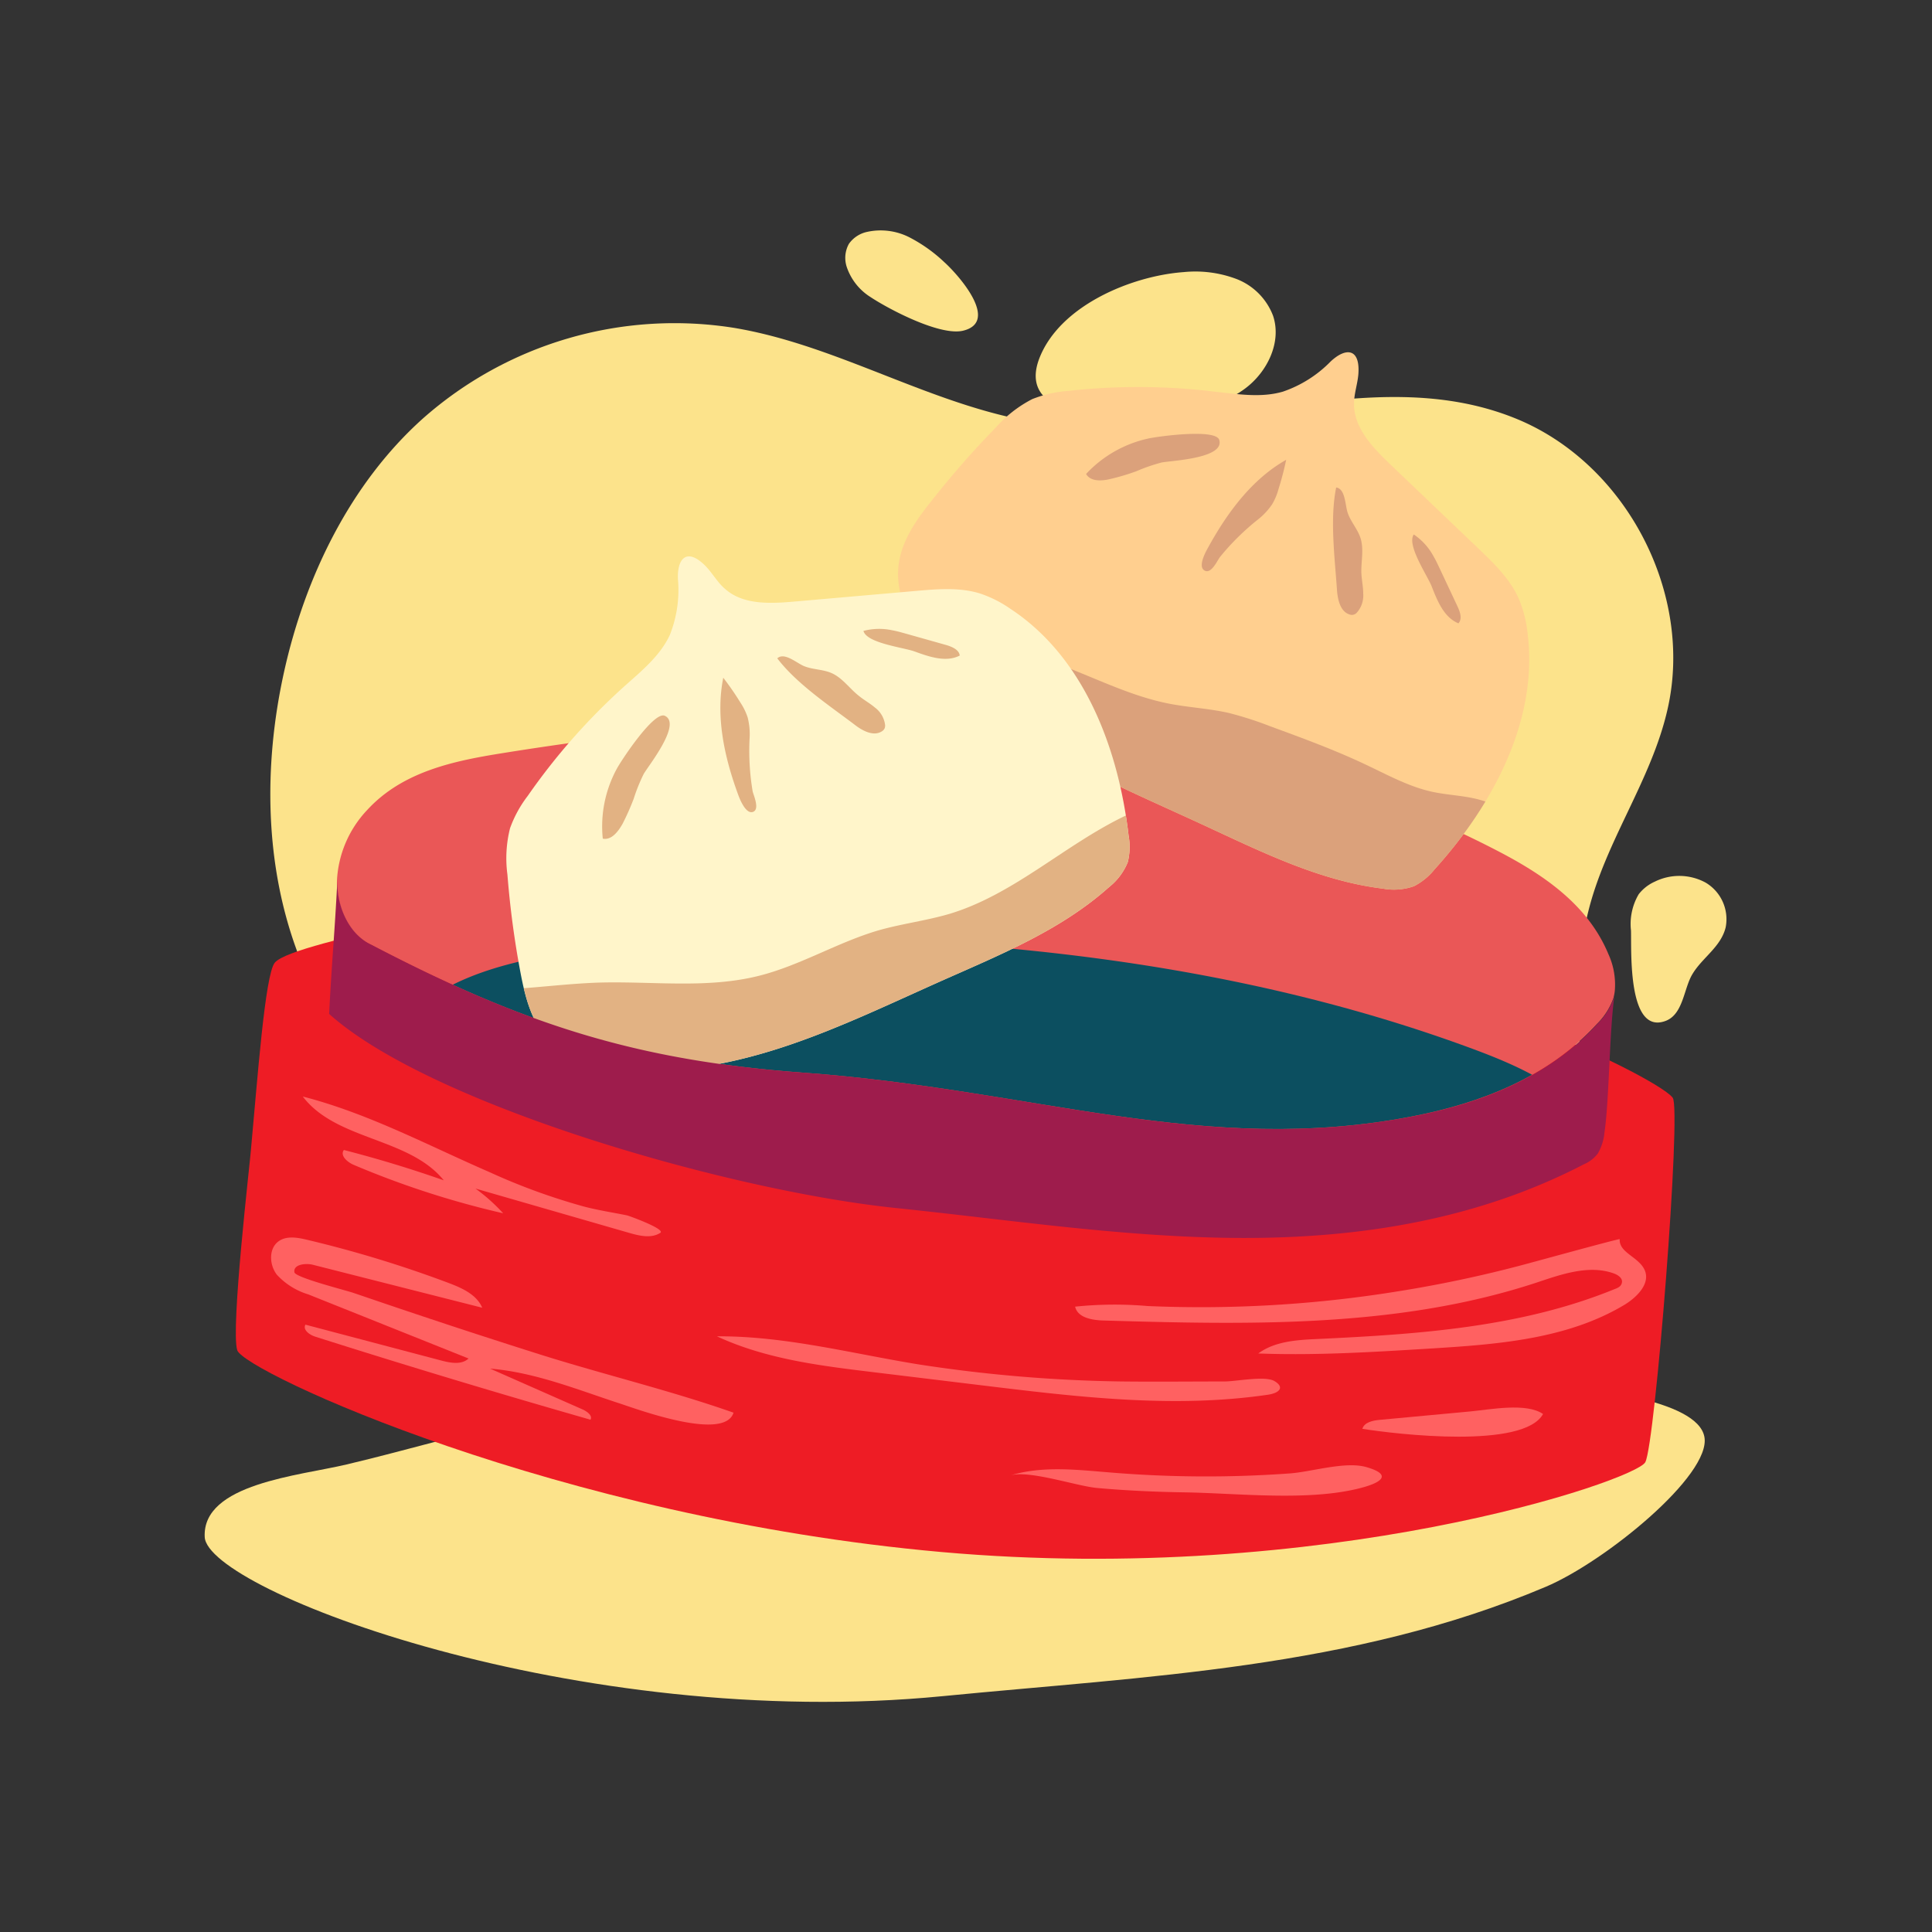 <svg viewBox="0 0 250 250" xmlns="http://www.w3.org/2000/svg" xmlns:xlink="http://www.w3.org/1999/xlink"><rect x="0" y="0" width="250" height="250" fill="#333333" stroke="none"/><clipPath id="a"><path d="m48 122.23c19.61 10.25 34.26 15 55.91 16.57 29.9 2.17 51.94 10.87 78.88 5.65 8.67-1.68 17.5-5 23.89-12a8.77 8.77 0 0 0 2.11-3.34 8.59 8.59 0 0 0 -.65-5.61c-2.74-6.62-8.78-10.5-14.64-13.52-39.5-20.38-85.2-19.47-128.5-12.52-6.25 1-12.92 2.36-17.51 7.38a14.31 14.31 0 0 0 -3.89 9.16c-.07 3.45 1.61 7 4.39 8.25"/></clipPath><clipPath id="b"><path d="m166 50.68c-2.85.83-5.89.31-8.84 0a81.92 81.92 0 0 0 -18.91-.1 15.86 15.86 0 0 0 -4.67 1.06 16.14 16.14 0 0 0 -4.74 3.7 116.58 116.58 0 0 0 -8.36 9.55c-2 2.49-3.88 5.22-4.22 8.37-.39 3.67 1.43 7.21 3.63 10.17 4.28 5.77 10.12 10.23 16.34 13.84s12.85 6.41 19.37 9.43c7.53 3.48 15.12 7.29 23.36 8.29a7.81 7.81 0 0 0 4-.31 8.22 8.22 0 0 0 2.67-2.18c7.65-8.45 13.56-19.57 12-30.86a15.47 15.47 0 0 0 -1.16-4.3c-1.14-2.49-3.16-4.44-5.13-6.33l-11.52-11c-2.24-2.15-4.64-4.67-4.61-7.77 0-1.28.45-2.52.56-3.8.26-3.33-1.56-3.56-3.59-1.66a15.7 15.7 0 0 1 -6.18 3.9z"/></clipPath><clipPath id="c"><path d="m86.67 82.18c-1.26 2.69-3.64 4.63-5.86 6.61a82.32 82.32 0 0 0 -12.53 14.21 15.42 15.42 0 0 0 -2.28 4.17 15.9 15.9 0 0 0 -.34 6 118.33 118.33 0 0 0 1.67 12.58c.59 3.11 1.38 6.36 3.53 8.69 2.49 2.71 6.36 3.67 10 4 7.16.58 14.36-.88 21.16-3.18s13.3-5.44 19.86-8.36c7.59-3.37 15.45-6.57 21.63-12.11a7.86 7.86 0 0 0 2.42-3.22 8.18 8.18 0 0 0 .11-3.45c-1.31-11.32-5.78-23.1-15.31-29.35a15.23 15.23 0 0 0 -4-2c-2.61-.78-5.41-.55-8.14-.31l-15.88 1.39c-3.1.27-6.58.42-8.89-1.65-1-.85-1.6-2-2.49-2.92-2.33-2.4-3.7-1.18-3.61 1.6a15.77 15.77 0 0 1 -1.05 7.3z"/></clipPath><path d="m153.16 35.21a15.1 15.1 0 0 1 6.81.88 8.24 8.24 0 0 1 4.76 4.76c1.15 3.41-.73 7.28-3.62 9.43s-6.57 2.9-10.15 3.32c-4.67.56-19.59 1.4-16.53-7.07 2.57-6.96 11.98-10.83 18.73-11.32z" fill="#FCE38B"/><path d="m64.1 149.76c-11.75-4.24-20.9-14.35-25.4-26s-4.63-24.76-1.92-36.92 8.51-24.2 17.88-32.63a49.13 49.13 0 0 1 40.23-11.8c13.93 2.29 26.4 10.56 40.39 12.41 20.34 2.69 41.95-8.41 60.94-.63 14.22 5.82 23 22.64 19.55 37.63-2.08 9.14-8 17-10.25 26.14-3.57 14.29 2.15 30-2.7 43.87-3.34 9.57-11.4 17-20.53 21.37s-19.3 6.15-29.38 7.23a201.19 201.19 0 0 1 -29.24 1.12c-8.46-.33-17.35-1.46-24.12-6.53-5.77-4.32-9.26-10.94-12.57-17.33" fill="#FCE38B"/><path d="m122 219.48c26.31-2.58 53-3.56 78-14.14 7.7-3.25 21.45-14.47 20.55-19.4s-15.37-6.28-21.92-7.24c-23.3-3.41-46.67-.48-70 .64-19.61.94-39.34.61-58.78 4.1-8.39 1.51-16.62 4.09-25 6.06-6.11 1.46-18.7 2.48-18.36 9.39s48.24 25.22 95.51 20.59z" fill="#FCE38B"/><path d="m30.7 174.72c.87 2.75 41.43 21.69 91.11 26.11s89.8-9.23 91.09-11.62 4.7-45.61 3.55-47.16-11-6.58-18.83-9.28c-37.16-12.75-74.69-16.42-114-15.37-10.72.29-21.91-.56-32.27 2.24-5.52 1.49-14.54 3.38-15.8 4.94s-2.24 15.16-3.07 24.1c-.11 1.63-2.66 23.32-1.78 26.04z" fill="#EE1C25"/><path d="m208.13 123.47c-2.74-6.62-8.78-10.5-14.64-13.52-39.49-20.35-85.19-19.44-128.49-12.49-6.25 1-12.92 2.36-17.51 7.38a14.31 14.31 0 0 0 -3.89 9.16c-.07 3.45 1.61 7 4.39 8.25 19.61 10.25 34.26 15 55.91 16.57 29.9 2.17 51.94 10.87 78.88 5.65 8.67-1.68 17.5-5 23.89-12a8.77 8.77 0 0 0 2.11-3.34 6.37 6.37 0 0 0 .17-.87 9.45 9.45 0 0 0 -.82-4.79z" fill="#ea5757"/><g clip-path="url(#a)"><path d="m112.93 121.57c26.25 1.05 52.57 4.94 77.22 14 4.95 1.82 9.93 3.92 13.83 7.47a7.21 7.21 0 0 1 2.16 2.92 7.63 7.63 0 0 1 .07 3.65 26 26 0 0 1 -4.08 10.7c-5.66 8.15-16.26 11.14-26.13 12.19-20.52 2.2-41.16-1.49-61.72-3.38-19.76-1.82-40.55-2.23-57.77-12.09-6.08-3.48-9.22-7.82-8-14.93.67-4.11 1.91-8.25 5-11.2 7.65-7.28 23.09-8.11 32.84-9a213 213 0 0 1 26.58-.33z" fill="#0c4f60"/></g><path d="m166 50.68c-2.85.83-5.89.31-8.84 0a81.92 81.92 0 0 0 -18.91-.1 15.86 15.86 0 0 0 -4.67 1.06 16.14 16.14 0 0 0 -4.74 3.7 116.58 116.58 0 0 0 -8.36 9.55c-2 2.49-3.88 5.22-4.22 8.37-.39 3.67 1.43 7.21 3.63 10.17 4.28 5.77 10.12 10.23 16.34 13.84s12.85 6.41 19.37 9.43c7.53 3.48 15.12 7.29 23.36 8.29a7.81 7.81 0 0 0 4-.31 8.22 8.22 0 0 0 2.67-2.18c7.65-8.45 13.56-19.57 12-30.86a15.47 15.47 0 0 0 -1.16-4.3c-1.14-2.49-3.16-4.44-5.13-6.33l-11.52-11c-2.24-2.15-4.64-4.67-4.61-7.77 0-1.28.45-2.52.56-3.8.26-3.33-1.56-3.56-3.59-1.66a15.7 15.7 0 0 1 -6.18 3.9z" fill="#ffcf8f"/><path d="m162.77 67.23a8.74 8.74 0 0 0 1.86-2 7.88 7.88 0 0 0 .8-1.92 38.65 38.65 0 0 0 1-3.81c-4.43 2.5-7.62 6.84-10.08 11.31-.33.59-1.37 2.46-.51 3s1.63-1.18 2-1.7a31.67 31.67 0 0 1 4.93-4.88z" fill="#dba17b"/><path d="m148.61 56.74a15.52 15.52 0 0 0 -8.07 4.59c.57 1 2 .93 3.14.65a28.41 28.41 0 0 0 3.36-1 22.87 22.87 0 0 1 3.26-1.13c1.11-.24 8.2-.5 7.47-2.92-.43-1.49-7.87-.47-9.16-.19z" fill="#dba17b"/><path d="m173 76.29c.09 1.3.43 2.89 1.69 3.24a.82.82 0 0 0 .49 0 .9.9 0 0 0 .39-.25 3.33 3.33 0 0 0 .83-2.47c0-.89-.2-1.77-.24-2.66-.05-1.5.35-3-.1-4.49-.37-1.18-1.27-2.13-1.67-3.3-.34-1-.29-3.12-1.49-3.28-.83 4.09-.18 9.07.1 13.21z" fill="#dba17b"/><path d="m185.26 75.88c.74 1.89 1.58 4 3.46 4.78.52-.57.22-1.47-.11-2.17l-2.32-4.94c-.26-.55-.52-1.11-.83-1.63a7.88 7.88 0 0 0 -2.52-2.76c-.94 1.38 1.75 5.28 2.32 6.72z" fill="#dba17b"/><g clip-path="url(#b)"><path d="m111.2 77.47c9.43 2.81 18.87 5.62 28 9.35 4 1.62 7.9 3.42 12.11 4.24 2.54.49 5.14.62 7.67 1.19a46.11 46.11 0 0 1 5.44 1.75c4.2 1.54 8.4 3.08 12.43 5 2.77 1.31 5.5 2.81 8.49 3.46 2.09.45 4.26.48 6.31 1.08 3.42 1 6.17 3.48 8.8 5.88.61.56 1.28 1.27 1.15 2.09a2.23 2.23 0 0 1 -.67 1.15c-3.25 3.54-8.32 5-11.45 8.66a16.31 16.31 0 0 1 -2.22 2.47 8.21 8.21 0 0 1 -3.33 1.32c-8.48 1.8-17.3-.2-25.5-3a131.54 131.54 0 0 1 -24-11c-12.86-7.53-25-18-29.46-32.25" fill="#dba17b"/></g><path d="m86.67 82.18c-1.26 2.69-3.64 4.63-5.86 6.61a82.32 82.32 0 0 0 -12.53 14.21 15.42 15.42 0 0 0 -2.28 4.17 15.9 15.9 0 0 0 -.34 6 118.33 118.33 0 0 0 1.67 12.58c.59 3.11 1.38 6.36 3.53 8.69 2.49 2.71 6.36 3.67 10 4 7.16.58 14.36-.88 21.16-3.18s13.3-5.44 19.86-8.36c7.59-3.37 15.45-6.57 21.63-12.11a7.86 7.86 0 0 0 2.42-3.22 8.18 8.18 0 0 0 .11-3.45c-1.31-11.32-5.78-23.1-15.31-29.35a15.23 15.23 0 0 0 -4-2c-2.61-.78-5.41-.55-8.14-.31l-15.88 1.39c-3.1.27-6.58.42-8.89-1.65-1-.85-1.6-2-2.49-2.92-2.33-2.4-3.7-1.18-3.61 1.6a15.77 15.77 0 0 1 -1.05 7.3z" fill="#fff5ca"/><path d="m97 95.51a8.73 8.73 0 0 0 -.26-2.7 8 8 0 0 0 -.92-1.88 37.1 37.1 0 0 0 -2.23-3.23c-1 5 .13 10.2 1.88 15 .22.63 1 2.65 1.93 2.37s.18-2 0-2.63a31.52 31.52 0 0 1 -.4-6.93z" fill="#e2b283"/><path d="m79.85 99.41a15.62 15.62 0 0 0 -1.85 9.11c1.13.23 2-.92 2.57-1.94a31.79 31.79 0 0 0 1.43-3.22 22.76 22.76 0 0 1 1.29-3.2c.55-1 5-6.5 2.73-7.54-1.4-.62-5.53 5.64-6.17 6.79z" fill="#e2b283"/><path d="m110.57 93.76c1 .79 2.46 1.58 3.55.87a.9.9 0 0 0 .34-.36.93.93 0 0 0 .07-.46 3.31 3.31 0 0 0 -1.31-2.25c-.68-.58-1.47-1-2.16-1.58-1.17-.94-2.07-2.27-3.45-2.88-1.13-.5-2.44-.44-3.58-.91-.94-.39-2.54-1.84-3.45-1 2.5 3.28 6.68 6.07 9.99 8.57z" fill="#e2b283"/><path d="m118.32 84.29c1.9.69 4.07 1.46 5.87.54-.08-.76-1-1.13-1.7-1.35l-5.25-1.48c-.58-.16-1.17-.33-1.77-.44a8 8 0 0 0 -3.74.08c.42 1.59 5.13 2.13 6.59 2.65z" fill="#e2b283"/><g clip-path="url(#c)"><path d="m55.09 127.42c7.28 1.61 14.83 0 22.29-.27 7-.21 14.06.82 20.82-.88 5.43-1.36 10.3-4.41 15.68-5.94 3-.83 6-1.2 9-2.08 8.57-2.59 15.26-9.3 23.4-13 1.18-.54 2.63-1 3.71-.28a3.28 3.28 0 0 1 1.11 1.5c2.08 4.85-.56 10.36-3.47 14.76-9.53 14.41-22.72 26.15-37.26 35.47-6.45 4.14-13.4 7.9-21 8.89a23.06 23.06 0 0 1 -6.79 0 26.88 26.88 0 0 1 -8.46-3.27c-12.35-6.94-21.85-19.81-22.36-34" fill="#e2b283"/></g><path d="m209 128.25s0 0 0 0a6.37 6.37 0 0 1 -.17.87 8.77 8.77 0 0 1 -2.11 3.34c-6.39 7-15.22 10.35-23.89 12-26.94 5.22-49-3.48-78.88-5.65-21.65-1.57-36.3-6.32-55.91-16.57-2.78-1.28-4.46-4.8-4.39-8.25-.33 6.55-.73 10.66-1.06 17.21 13 11.68 51.52 22.86 73.36 25.12 14.89 1.54 29.74 3.83 44.73 3.87s30.27-2.26 44.27-9.53a4.54 4.54 0 0 0 1.8-1.38 6.64 6.64 0 0 0 .87-2.76c.64-4.29.64-13.99 1.38-18.27z" fill="#9e1c4c"/><g fill="#ff6161"><path d="m148.5 169a49.8 49.8 0 0 0 -9.38.08c.32 1.41 2.14 1.74 3.58 1.79 18.83.55 38.11 1 56-4.86 3.31-1.1 6.9-2.41 10.18-1.21.51.2 1.09.59 1 1.14s-.55.72-1 .89c-12.1 4.94-25.42 5.83-38.47 6.44-2.64.12-5.46.3-7.59 1.87 7.38.28 14.77-.18 22.14-.63 8.72-.54 17.82-1.19 25.3-5.7 1.61-1 3.32-2.74 2.56-4.46s-3.34-2.23-3.23-4c0-.12-12 3.2-12.78 3.39a161.26 161.26 0 0 1 -15.81 3.34 159.56 159.56 0 0 1 -32.5 1.92z"/><path d="m118.85 176.55c-8.68-1.41-17.29-3.69-26.08-3.63 6.45 3 13.62 3.84 20.66 4.69l13.68 1.66c12.27 1.49 24.71 3 36.94 1.21 1.58-.23 2.19-1 .84-1.78-1.2-.69-4.95.05-6.38.06-4.45 0-8.91.05-13.37 0a188.19 188.19 0 0 1 -26.29-2.21z"/><path d="m39.18 141.89c4.34 5.71 13.73 5.27 18.24 10.84q-6.42-2.25-12.92-3.92c-.54.7.43 1.56 1.24 1.91a115.54 115.54 0 0 0 19.37 6.28 23.67 23.67 0 0 0 -3.58-3.2l19.9 5.74c1.33.38 2.83.74 4 0 .78-.47-4-2.2-4.29-2.27-1.87-.38-3.75-.66-5.6-1.15a81 81 0 0 1 -12.18-4.44c-7.95-3.45-15.7-7.61-24.18-9.79z"/><path d="m38.1 164.64c-.18-1 1.33-1.2 2.3-1l22 5.58c-.72-1.7-2.61-2.55-4.34-3.2a150.65 150.65 0 0 0 -18.36-5.6c-1.21-.29-2.6-.53-3.62.18-1.33.93-1.25 3.05-.26 4.34a9.06 9.06 0 0 0 4.06 2.55l20.75 8.3c-.89.84-2.31.58-3.5.27l-17.61-4.65c-.37.69.56 1.33 1.29 1.56q17.73 5.63 35.6 10.74c.28-.52-.37-1-.91-1.28l-12.08-5.33c5.82.48 11.26 2.71 16.75 4.5 2.43.8 13.58 4.92 14.75 1.2-8.18-2.88-16.83-4.94-25.13-7.56q-8-2.53-16-5.21c-2.66-.89-5.32-1.8-8-2.71-.88-.32-7.56-1.99-7.69-2.68z"/><path d="m143.69 190.54c-4.34-.35-8.8-.89-13 .39 2.43-.75 8.57 1.36 11.23 1.61 3.77.34 7.55.51 11.34.57 7 .11 16.17 1.2 22.91-.59 3-.8 3.73-1.79.63-2.68-2.73-.78-7.07.62-9.91.82a150.26 150.26 0 0 1 -23.2-.12z"/><path d="m190.25 182.64-11.72 1.09c-.89.08-2 .31-2.24 1.16 4.46.71 20.88 2.64 23.38-1.92-2.17-1.49-6.79-.58-9.42-.33z"/></g><path d="m211.05 120.41a7.57 7.57 0 0 1 1-4.7 5.48 5.48 0 0 1 2.09-1.63 7.14 7.14 0 0 1 6.55.12 5.5 5.5 0 0 1 2.61 5.8c-.61 2.52-3 3.9-4.27 6-1.15 1.83-1.19 5.2-3.46 6.09-4.96 1.91-4.45-8.93-4.52-11.68z" fill="#FCE38B"/><path d="m112.66 38.45a7.37 7.37 0 0 1 -3.09-3.9 3.74 3.74 0 0 1 .28-3 3.87 3.87 0 0 1 2.38-1.55 8.2 8.2 0 0 1 5.43.7 19.75 19.75 0 0 1 4.54 3.23c1.81 1.63 7.23 7.73 2.39 8.87-3 .68-9.59-2.8-11.93-4.35z" fill="#FCE38B"/></svg>
